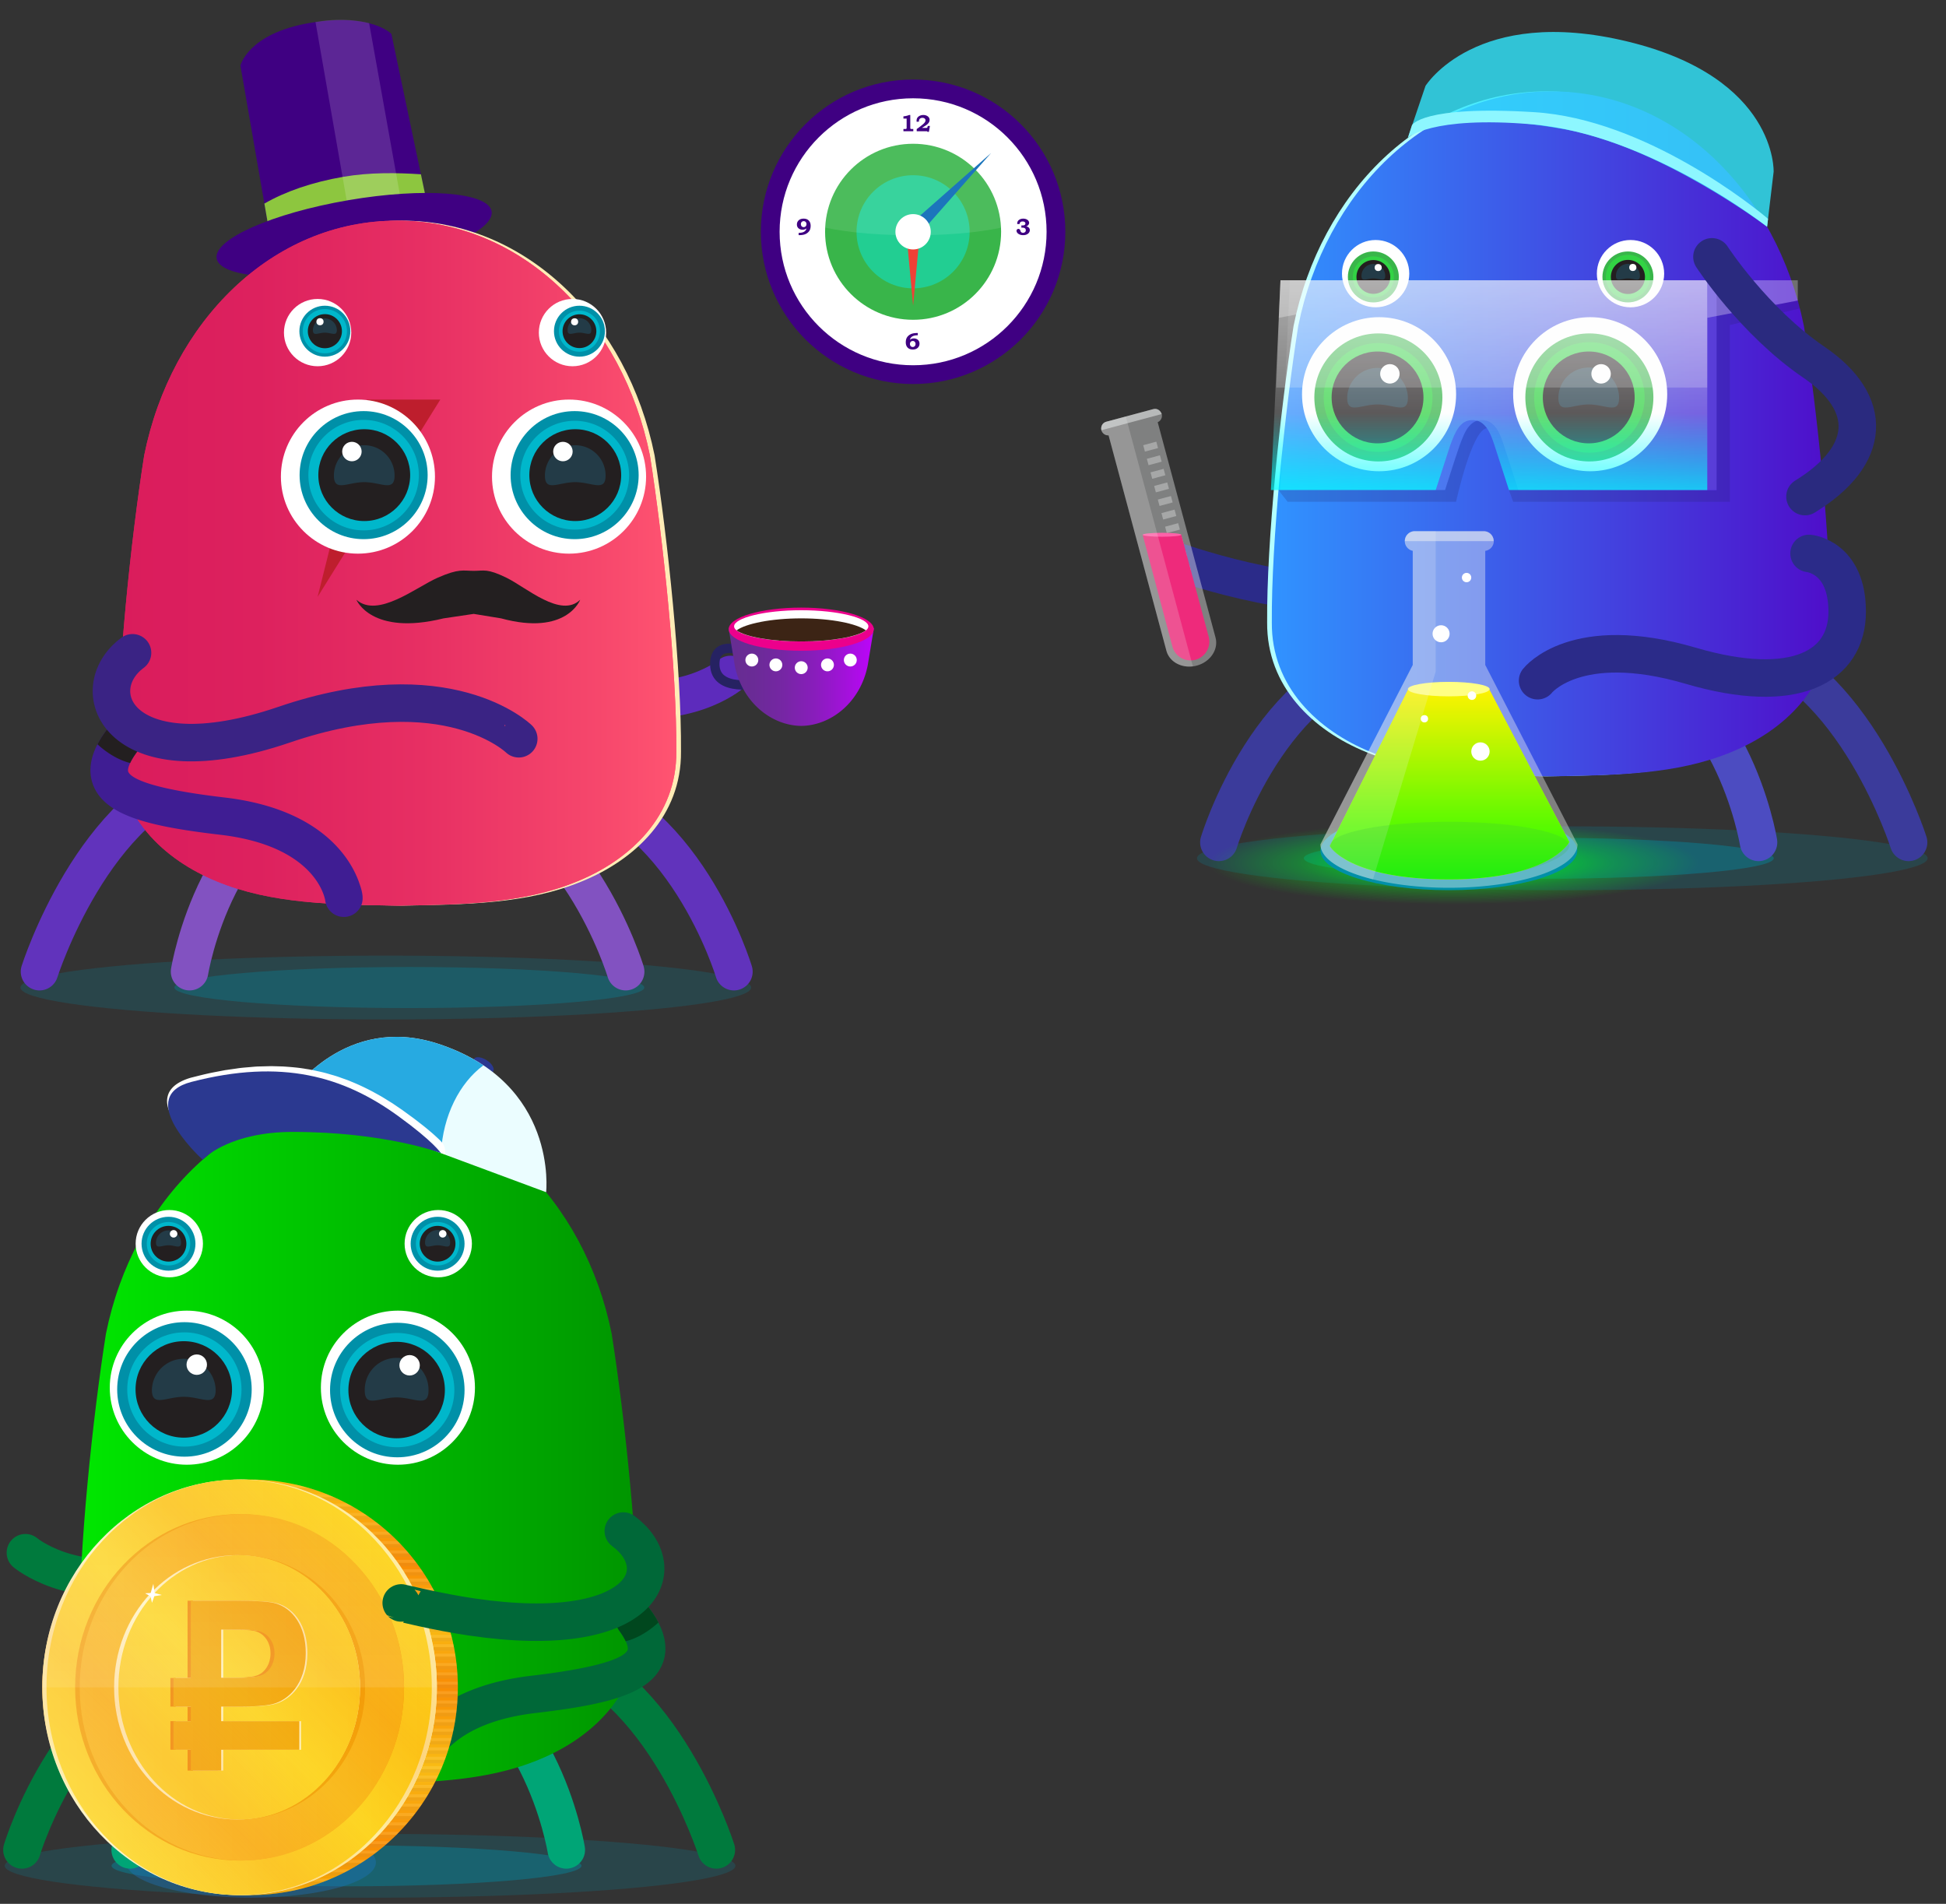 <?xml version="1.0" encoding="utf-8"?><!DOCTYPE svg PUBLIC "-//W3C//DTD SVG 1.1//EN" "http://www.w3.org/Graphics/SVG/1.1/DTD/svg11.dtd"><svg width="415" height="406" viewBox="0 0 415 406" xmlns="http://www.w3.org/2000/svg" xmlns:xlink="http://www.w3.org/1999/xlink"><rect x="0" y="0" width="415" height="406" fill="#333333" stroke="none"/><svg width="230" height="220" viewBox="0 0 230 220" id="check-site"><path fill="#3F0082" d="M91.774 46.737l-8.305-39.5s-4.28-4.584-17.446-2.334c-13.167 2.25-14.75 9.084-14.75 9.084l7 40.333 33.5-7.583z"/><path fill="#8DC63F" d="M73.254 37.698c-6.728 1.154-12.413 3.152-16.873 5.714l1.895 10.908 33.5-7.583-2.013-9.574c-5.136-.338-10.934-.422-16.508.535z"/><path opacity=".15" fill="#FFF" d="M85.858 44.737L78.723 4.954s-4.727-1.466-11.438-.25l7.24 41.45 11.333-1.417z"/><ellipse transform="rotate(170.265 75.52 50.09)" fill="#3F0082" cx="75.522" cy="50.09" rx="29.75" ry="7.501"/><path fill="none" stroke="#5D2BBC" stroke-width="8" stroke-linecap="round" stroke-miterlimit="10" d="M155.774 143.834s-9.75 8.174-26.125 4.3"/><path fill="none" stroke="#262262" stroke-width="2" stroke-miterlimit="10" d="M158.982 139.082s-6.547-3.03-6.547 2.54c0 6.23 9.606 4.09 9.606 4.09"/><ellipse opacity=".2" fill="#0090A8" cx="82.274" cy="210.596" rx="77.917" ry="6.807"/><ellipse opacity=".3" fill="#0090A8" cx="87.296" cy="210.596" rx="50.105" ry="4.377"/><path fill="none" stroke="#8252C1" stroke-width="8" stroke-linecap="round" stroke-miterlimit="10" d="M40.426 207.21s5.75-35.84 33-40.67M133.427 207.21s-10.75-35.84-38-40.67"/><path fill="none" stroke="#6133BC" stroke-width="8" stroke-linecap="round" stroke-miterlimit="10" d="M8.426 207.21s11.502-36.333 36-42.67M156.513 207.21s-10.75-35.84-38-40.67"/><path fill="#FFECB6" d="M139.59 97.082c-5.73-28.408-27.255-50.055-53.917-50.023-26.665-.034-48.188 21.614-53.917 50.022-2.846 17.997-5.754 46.01-5.635 63.22-.116 13.702 9.804 23.04 21.12 27.65 11.646 4.83 24.688 4.933 38.433 5.18 13.744-.247 26.785-.35 38.432-5.18 11.316-4.61 21.236-13.948 21.12-27.65.12-17.21-2.788-45.224-5.636-63.22z"/><linearGradient id="aa" gradientUnits="userSpaceOnUse" x1="25.118" y1="120.096" x2="144.227" y2="120.096"><stop offset="0" stop-color="#da1c5c"/><stop offset=".249" stop-color="#dd215e"/><stop offset=".543" stop-color="#e72f63"/><stop offset=".86" stop-color="#f6476c"/><stop offset="1" stop-color="#ff5471"/></linearGradient><path fill="url(#aa)" d="M138.59 97.082c-5.73-28.408-27.255-50.055-53.917-50.023-26.665-.034-48.188 21.614-53.917 50.022-2.846 17.997-5.754 46.01-5.635 63.22-.116 13.702 9.804 23.04 21.12 27.65 11.646 4.83 24.688 4.933 38.433 5.18 13.744-.247 26.785-.35 38.432-5.18 11.316-4.61 21.236-13.948 21.12-27.65.12-17.21-2.788-45.224-5.636-63.22z"/><linearGradient id="ab" gradientUnits="userSpaceOnUse" x1="25.118" y1="120.096" x2="144.227" y2="120.096"><stop offset="0" stop-color="#da1c5c"/><stop offset=".249" stop-color="#dd215e"/><stop offset=".543" stop-color="#e72f63"/><stop offset=".86" stop-color="#f6476c"/><stop offset="1" stop-color="#ff5471"/></linearGradient><path fill="url(#ab)" d="M138.59 97.082c-5.73-28.408-27.255-50.055-53.917-50.023-26.665-.034-48.188 21.614-53.917 50.022-2.846 17.997-5.754 46.01-5.635 63.22-.116 13.702 9.804 23.04 21.12 27.65 11.646 4.83 24.688 4.933 38.433 5.18 13.744-.247 26.785-.35 38.432-5.18 11.316-4.61 21.236-13.948 21.12-27.65.12-17.21-2.788-45.224-5.636-63.22z"/><path fill="#3F1D93" d="M73.326 195.545a3.988 3.988 0 0 1-2.828-1.172 3.985 3.985 0 0 1-1.142-2.34c-.108-.686-2.157-11.652-22.394-14.016-14.993-1.752-24.208-3.986-26.94-10.227-2.3-5.242 1.42-10.357 2.64-12.037a4 4 0 0 1 6.472 4.703c-1.77 2.434-1.955 3.736-1.786 4.123.533 1.216 3.91 3.548 20.543 5.49 21.06 2.46 27.092 13.534 28.707 18.183.62 1.777 1.465 4.213-.44 6.12a3.988 3.988 0 0 1-2.83 1.172z"/><path fill="none" d="M138.897 97.082c-5.73-28.408-27.254-50.055-53.916-50.023-26.664-.034-48.187 21.614-53.916 50.022-2.846 17.997-5.754 46.01-5.635 63.22-.118 13.702 9.802 23.04 21.118 27.65 11.646 4.83 24.688 4.933 38.433 5.18 13.745-.247 26.786-.35 38.433-5.18 11.316-4.61 21.236-13.948 21.12-27.65.12-17.21-2.788-45.224-5.636-63.22z"/><circle fill="#FFF" stroke="#3F0082" stroke-width="4" stroke-linecap="round" stroke-miterlimit="10" cx="194.725" cy="49.427" r="30.466"/><circle fill="#39B54A" cx="194.725" cy="49.427" r="18.769"/><circle opacity=".4" fill="#00F3FF" cx="194.725" cy="49.427" r="12.061"/><linearGradient id="ac" gradientUnits="userSpaceOnUse" x1="155.374" y1="143.383" x2="186.363" y2="143.383"><stop offset="0" stop-color="#662d91"/><stop offset=".173" stop-color="#6a2b96"/><stop offset=".377" stop-color="#7626a4"/><stop offset=".597" stop-color="#891dbc"/><stop offset=".827" stop-color="#a510dd"/><stop offset="1" stop-color="#bd05fb"/></linearGradient><path fill="url(#ac)" d="M155.374 133.947c.44 2.645.878 5.29 1.316 7.94 1.56 7.925 7.867 12.85 14.18 12.913 6.312-.064 12.62-4.988 14.177-12.914.44-2.648.876-5.295 1.316-7.94a61.526 61.526 0 0 0-30.99 0z"/><ellipse fill="#EC008C" cx="170.869" cy="134.176" rx="15.468" ry="4.604"/><path fill="#FFF" d="M156.55 133.572c0 1.78 6.41 3.22 14.32 3.22 7.907 0 14.32-1.44 14.32-3.22s-6.413-3.44-14.32-3.44c-7.91 0-14.32 1.66-14.32 3.44z"/><path fill="#3C2415" d="M157.08 134.434c1.903 1.37 7.353 2.36 13.79 2.36 6.434 0 11.884-.99 13.79-2.36-1.906-1.428-7.356-2.566-13.79-2.566-6.437 0-11.887 1.138-13.79 2.566z"/><circle fill="#FFF" cx="121.354" cy="101.639" r="16.429"/><circle fill="#0090A8" cx="122.545" cy="101.324" r="13.654"/><circle opacity=".4" fill="#00F3FF" cx="122.558" cy="101.335" r="11.599"/><circle fill="#231F20" cx="122.679" cy="101.324" r="9.793"/><path opacity=".2" fill="#27AAE1" d="M129.15 101.416c0 3.574-2.897 1.405-6.473 1.405-3.572 0-6.47 2.17-6.47-1.404a6.47 6.47 0 0 1 6.47-6.47 6.47 6.47 0 0 1 6.473 6.47z"/><path fill="#BE1E2D" d="M67.73 127.29L93.9 85.21H78.273z"/><circle fill="#FFF" cx="76.332" cy="101.639" r="16.429"/><circle fill="#FFF" cx="120.046" cy="96.295" r="2.075"/><circle fill="#0090A8" cx="77.545" cy="101.324" r="13.654"/><circle opacity=".4" fill="#00F3FF" cx="77.545" cy="101.324" r="11.78"/><circle fill="#231F20" cx="77.679" cy="101.324" r="9.793"/><path opacity=".2" fill="#27AAE1" d="M84.15 101.416c0 3.574-2.897 1.405-6.473 1.405-3.572 0-6.47 2.17-6.47-1.404a6.47 6.47 0 0 1 6.47-6.47 6.47 6.47 0 0 1 6.473 6.47z"/><circle fill="#FFF" cx="75.046" cy="96.295" r="2.075"/><circle fill="#FFF" cx="122.088" cy="70.928" r="7.177"/><circle fill="#0090A8" cx="123.572" cy="70.628" r="5.433"/><circle opacity=".4" fill="#00F3FF" cx="123.572" cy="70.628" r="4.38"/><circle fill="#231F20" cx="123.572" cy="70.628" r="3.604"/><circle fill="#FFF" cx="67.731" cy="70.928" r="7.176"/><circle fill="#0090A8" cx="69.282" cy="70.628" r="5.433"/><circle opacity=".4" fill="#00F3FF" cx="69.282" cy="70.628" r="4.714"/><circle fill="#231F20" cx="69.282" cy="70.628" r="3.638"/><path opacity=".2" fill="#27AAE1" d="M71.836 70.39c0 1.41-1.143.556-2.554.556-1.41 0-2.554.855-2.554-.555a2.555 2.555 0 0 1 5.108 0zM126.103 70.393c0 1.397-1.133.55-2.53.55s-2.53.848-2.53-.55a2.53 2.53 0 0 1 5.06 0z"/><circle fill="#FFF" cx="122.54" cy="68.625" r=".756"/><circle fill="#FFF" cx="68.241" cy="68.608" r=".763"/><path fill="#231F20" d="M108.024 123.21c-4.167-2.026-4.78-1.474-7-1.474s-3.122-.553-7.714 1.475c-4.592 2.026-12.75 8.692-17.303 4.692 0 0 3.16 7.764 18.59 3.965l6.427-.953 5.833.953c14 3.8 16.868-3.965 16.868-3.965-4.13 4-11.534-2.666-15.7-4.69z"/><circle fill="#FFF" cx="160.337" cy="140.758" r="1.375"/><circle fill="#FFF" cx="181.337" cy="140.758" r="1.375"/><circle fill="#FFF" cx="165.462" cy="141.789" r="1.375"/><path fill="#231F20" d="M29.134 160.457a3.99 3.99 0 0 0-.17-4.9l-.356-.367c-.116-.107-.226-.223-.357-.32a4 4 0 0 0-5.587.885c-.437.6-1.19 1.645-1.875 2.97 2.807 2.562 5.37 3.59 6.966 3.993.282-.605.72-1.355 1.38-2.26z"/><circle fill="#FFF" cx="176.462" cy="141.789" r="1.375"/><circle fill="#FFF" cx="170.87" cy="142.383" r="1.375"/><path fill="none" stroke="#3A2384" stroke-width="8" stroke-linecap="round" stroke-miterlimit="10" d="M110.628 157.543c.002-.002-15.22-14.88-50.032-3.002-35.17 12-43.168-7.33-32.334-15.33"/><path opacity=".1" fill="#FFF" d="M168.51 46.177c0-14.48 14.588-23.217 26.216-23.217 11.247 0 26.216 8.738 26.216 23.217 0 0-6.633 4-26.176 4s-26.257-4-26.257-4z"/><path fill="#1C75BC" d="M210.876 33.177c.266-.31.485-.558.488-.555.004.003-.245.223-.554.49-5.524 4.872-11.05 9.746-16.575 14.616-.307.27-.09.954.49 1.533.58.58 1.267.8 1.533.49 4.873-5.523 9.745-11.05 14.618-16.573z"/><path fill="#EF4136" d="M194.772 64.696c-.03.275-.052.5-.047.5.005 0-.016-.224-.045-.5-.462-4.98-.922-9.958-1.386-14.937-.027-.277.61-.5 1.43-.5s1.46.223 1.432.5c-.46 4.978-.924 9.958-1.384 14.936z"/><circle fill="#FFF" cx="194.725" cy="49.427" r="3.769"/><g fill="#3F0082"><path d="M194.124 24.522v2.67a.77.77 0 0 0 .015.208c.014.04.04.07.077.087a.56.56 0 0 0 .206.025h.344v.474h-2.103v-.474h.347a.73.73 0 0 0 .235-.023.158.158 0 0 0 .077-.077.61.61 0 0 0 .025-.22v-1.906h-.684v-.474c.195-.02.345-.04.45-.06.155-.032.32-.074.497-.128a1.8 1.8 0 0 0 .273-.105h.24zM195.987 25.93l-.494.045a1.154 1.154 0 0 1-.026-.242c0-.234.056-.438.166-.612.11-.172.28-.315.512-.43.23-.112.486-.168.768-.168.26 0 .493.05.702.148.21.098.366.226.473.382a.87.87 0 0 1 .158.493c0 .174-.037.337-.112.488-.083.17-.22.333-.406.49-.188.16-.567.412-1.137.76h.82a.91.91 0 0 0 .255-.02c.036-.015.066-.043.093-.083s.048-.11.066-.21l.02-.112h.473l-.222 1.248h-.322l-.03-.12h-2.248v-.47c.33-.216.75-.533 1.258-.953.26-.215.434-.4.52-.557a.72.72 0 0 0 .096-.36.46.46 0 0 0-.18-.366c-.12-.1-.28-.15-.48-.15a.85.85 0 0 0-.386.082.614.614 0 0 0-.256.233.595.595 0 0 0-.094.32c-.002.04.004.096.013.166z"/></g><path fill="#3F0082" d="M170.313 50.15v-.48c.313-.013.56-.043.746-.09.185-.046.34-.11.463-.19a1.06 1.06 0 0 0 .302-.29c.076-.112.13-.24.16-.385-.143.1-.278.172-.407.213a1.33 1.33 0 0 1-.415.063c-.237 0-.45-.048-.64-.146-.187-.1-.33-.23-.428-.395s-.146-.358-.146-.578c0-.362.127-.66.383-.895.256-.234.603-.35 1.04-.35.45 0 .803.12 1.057.36.3.282.447.67.447 1.162 0 .33-.05.614-.15.85s-.26.44-.473.62a2.04 2.04 0 0 1-.754.398c-.288.086-.685.13-1.187.13zm1.07-1.715c.12 0 .224-.026.314-.078.092-.052.162-.128.213-.227s.076-.212.076-.34c0-.185-.057-.336-.168-.453s-.252-.176-.42-.176c-.174 0-.316.06-.43.177s-.17.27-.17.46c0 .193.056.347.165.463.11.117.25.175.42.175zM217.438 47.78h-.505a1.807 1.807 0 0 1-.003-.092c0-.21.048-.39.143-.543.096-.152.245-.277.447-.374.203-.096.435-.144.695-.144.248 0 .47.043.667.13.197.087.345.2.44.336s.147.277.147.422c0 .114-.03.226-.092.335a.86.86 0 0 1-.244.28 1.35 1.35 0 0 1-.305.153c.12.013.23.043.326.09.096.046.18.104.25.175.07.07.124.15.16.24s.052.188.052.292a.916.916 0 0 1-.167.525c-.11.163-.274.294-.492.394-.22.1-.472.15-.76.15-.282 0-.533-.048-.753-.143s-.385-.214-.496-.36a.716.716 0 0 1-.167-.43c0-.11.04-.204.117-.282s.173-.117.284-.117c.105 0 .2.037.28.11a.548.548 0 0 1 .135.242c.046.148.09.246.127.294.04.048.1.09.188.128a.646.646 0 0 0 .566-.02.504.504 0 0 0 .215-.19.54.54 0 0 0 .068-.28c0-.2-.077-.35-.23-.443-.12-.074-.305-.11-.555-.11h-.16v-.472h.16c.198 0 .34-.015.426-.044a.402.402 0 0 0 .2-.147.38.38 0 0 0-.048-.505c-.103-.1-.26-.15-.47-.15-.14 0-.254.022-.345.064a.5.5 0 0 0-.21.18.632.632 0 0 0-.092.305zM195.73 71.01v.48c-.312.01-.56.04-.747.087s-.34.11-.465.193-.225.178-.302.29c-.077.11-.13.238-.16.38a1.6 1.6 0 0 1 .407-.21c.128-.04.267-.062.416-.062.236 0 .45.05.636.146.188.098.33.23.43.396s.146.358.146.576c0 .363-.128.662-.384.896-.257.234-.603.352-1.04.352-.45 0-.803-.12-1.057-.36-.296-.28-.445-.668-.445-1.16 0-.334.05-.618.15-.852.1-.233.257-.44.472-.62.215-.18.467-.313.756-.397.29-.087.686-.13 1.186-.135zm-1.073 1.712a.61.61 0 0 0-.314.08.546.546 0 0 0-.213.227.735.735 0 0 0-.075.337c0 .186.056.337.167.455.11.118.252.177.422.177.174 0 .317-.06.43-.178a.64.64 0 0 0 .17-.462.648.648 0 0 0-.164-.462.553.553 0 0 0-.423-.176z"/></svg><svg width="185" height="200" viewBox="0 0 185 200" id="out-link" x="230"><ellipse opacity=".2" fill="#0090A8" cx="103.175" cy="183.026" rx="77.916" ry="6.807"/><path fill="none" stroke="#3B3B9B" stroke-width="8" stroke-linecap="round" stroke-miterlimit="10" d="M29.938 179.64s10.75-35.84 38-40.67"/><path opacity=".3" fill="#FFF" d="M58.682 64.772l-15.975 3 .366-8h15.61z"/><path fill="none" stroke="#2B2B89" stroke-width="8" stroke-linecap="round" stroke-miterlimit="10" d="M19.676 119.265s27.75 10.173 44.125 6.298"/><ellipse opacity=".4" fill="#0090A8" cx="98.154" cy="183.026" rx="50.105" ry="4.377"/><path fill="none" stroke="#4C4CC1" stroke-width="8" stroke-linecap="round" stroke-miterlimit="10" d="M145.022 179.64s-5.75-35.84-33-40.67"/><path fill="none" stroke="#3B3B9B" stroke-width="8" stroke-linecap="round" stroke-miterlimit="10" d="M177.022 179.64s-11.502-36.333-36-42.67"/><path fill="#B3FFFF" d="M45.862 69.512c5.73-28.408 27.254-50.055 53.915-50.023 26.664-.034 48.188 21.614 53.916 50.022 2.848 17.996 5.756 46.01 5.635 63.22.117 13.702-9.803 23.04-21.117 27.65-11.645 4.83-24.688 4.933-38.433 5.18-13.743-.247-26.784-.35-38.43-5.18-11.316-4.61-21.236-13.948-21.12-27.65-.12-17.21 2.787-45.224 5.635-63.22z"/><linearGradient id="ba" gradientUnits="userSpaceOnUse" x1="43.593" y1="92.525" x2="162.701" y2="92.525" gradientTransform="matrix(-1 0 0 1 203.924 0)"><stop offset=".016" stop-color="#4e10cb"/><stop offset="1" stop-color="#3093ff"/></linearGradient><path fill="url(#ba)" d="M46.862 69.512c5.73-28.408 27.254-50.055 53.915-50.023 26.664-.034 48.188 21.614 53.916 50.022 2.848 17.996 5.756 46.01 5.635 63.22.117 13.702-9.803 23.04-21.117 27.65-11.645 4.83-24.688 4.933-38.433 5.18-13.744-.247-26.784-.35-38.43-5.18-11.316-4.61-21.236-13.948-21.12-27.65-.12-17.21 2.787-45.224 5.635-63.22z"/><path fill="none" d="M46.553 69.512c5.73-28.408 27.254-50.055 53.915-50.023 26.664-.034 48.188 21.614 53.916 50.022 2.848 17.996 5.756 46.01 5.635 63.22.116 13.702-9.804 23.04-21.118 27.65-11.646 4.83-24.69 4.933-38.434 5.18-13.743-.247-26.784-.35-38.43-5.18-11.316-4.61-21.236-13.948-21.12-27.65-.12-17.21 2.788-45.224 5.635-63.22z"/><circle fill="#FFF" cx="64.095" cy="84.069" r="16.429"/><circle fill="#39B54A" cx="63.947" cy="84.754" r="13.654"/><circle opacity=".5" fill="#2CF23F" cx="63.892" cy="84.766" r="11.599"/><circle fill="#231F20" cx="63.771" cy="84.754" r="9.794"/><path opacity=".2" fill="#27AAE1" d="M57.3 84.846c0 3.574 2.897 1.405 6.472 1.405 3.572 0 6.47 2.17 6.47-1.404a6.472 6.472 0 0 0-12.943 0z"/><circle fill="#FFF" cx="109.117" cy="84.069" r="16.429"/><circle fill="#FFF" cx="66.404" cy="79.726" r="2.075"/><circle fill="#39B54A" cx="108.946" cy="84.754" r="13.654"/><path opacity=".5" fill="#2CF23F" d="M97.166 84.754c0 6.68 5.417 11.78 11.78 11.78 6.506 0 11.78-5.272 11.78-11.78 0-6.507-5.274-11.78-11.78-11.78-6.508 0-11.78 5.273-11.78 11.78z"/><circle fill="#231F20" cx="108.812" cy="84.754" r="9.793"/><path opacity=".2" fill="#27AAE1" d="M102.34 84.846c0 3.574 2.898 1.405 6.474 1.405 3.572 0 6.47 2.17 6.47-1.404a6.47 6.47 0 0 0-6.47-6.47 6.47 6.47 0 0 0-6.473 6.47z"/><circle fill="#FFF" cx="111.445" cy="79.726" r="2.075"/><circle fill="#FFF" cx="63.363" cy="58.358" r="7.177"/><circle fill="#FFF" cx="117.719" cy="58.358" r="7.177"/><circle fill="#39B54A" cx="62.878" cy="59.059" r="5.433"/><circle opacity=".5" fill="#2CF23F" cx="62.878" cy="59.059" r="4.38"/><circle fill="#231F20" cx="62.878" cy="59.059" r="3.604"/><circle fill="#39B54A" cx="117.167" cy="59.059" r="5.433"/><circle opacity=".5" fill="#2CF23F" cx="117.167" cy="59.059" r="4.714"/><circle fill="#231F20" cx="117.167" cy="59.059" r="3.637"/><path opacity=".2" fill="#27AAE1" d="M114.612 58.82c0 1.41 1.145.556 2.555.556s2.555.855 2.554-.555a2.554 2.554 0 1 0-5.108 0zM60.348 58.823c0 1.397 1.133.55 2.53.55 1.397 0 2.53.848 2.53-.55a2.53 2.53 0 0 0-5.06 0z"/><circle fill="#FFF" cx="63.911" cy="57.056" r=".756"/><circle fill="#FFF" cx="118.209" cy="57.038" r=".763"/><path opacity=".1" fill="#F1F2F2" d="M136.087 59.772V104.5H93.8l-3.062-9.464c-1-3.125-2.127-5.446-4.75-5.446-2.624 0-3.664 2.485-4.75 5.446l-3.062 9.464H43.032l2.04-44.728h91.015z"/><linearGradient id="bb" gradientUnits="userSpaceOnUse" x1="116.365" y1="59.773" x2="116.365" y2="104.499" gradientTransform="matrix(-1 0 0 1 203.924 0)"><stop offset="0" stop-color="#FFF"/><stop offset="1" stop-color="#FFF" stop-opacity="0"/></linearGradient><path opacity=".5" fill="url(#bb)" d="M134.087 59.772V104.5H91.8l-3.062-9.464c-1-3.125-2.127-5.446-4.75-5.446s-3.663 2.485-4.75 5.446l-3.062 9.464H41.032l1.02-22.363 1.022-22.364h91.013z"/><linearGradient id="bc" gradientUnits="userSpaceOnUse" x1="116.364" y1="104.501" x2="116.364" y2="59.773" gradientTransform="matrix(-1 0 0 1 203.924 0)"><stop offset="0" stop-color="#0FF" stop-opacity=".7"/><stop offset=".366" stop-color="#0FF" stop-opacity="0"/></linearGradient><path fill="url(#bc)" d="M134.087 59.772V104.5H91.8l-3.062-9.464c-1-3.125-2.127-5.446-4.75-5.446s-3.663 2.485-4.75 5.446l-3.062 9.464H41.032l1.02-22.363 1.022-22.364h91.013z"/><path opacity=".2" fill="#262262" d="M42.623 104.5l1.97 2.5h35.932s3.308-15.308 6.562-15.695c0 0-1.065-1.447-2.082-1.58 0 0-1.547.275-2.766 2.9S78.175 104.5 78.175 104.5H42.623zM91.8 104.5l.888 2.5h46.237V61.918l-2.838-2.145v44.81z"/><path opacity=".2" fill="#FFF" d="M134.087 59.772H43.073l-.907 22.878h91.92z"/><path opacity=".3" fill="#FFF" d="M153.39 64.102l-19.303 3.67v-8h19.303z"/><path opacity=".2" fill="#262262" d="M138.925 69.313l14.91-3.55s-.332-1.66-.445-1.66c-.29 0-14.465 2.757-14.465 2.757v2.453z"/><path opacity=".8" fill="#31E7FF" d="M146.845 48.357l1.396-11.725s.78-20.02-31.073-27.758C84.745 1 74 18.316 74 18.316l-3.763 11.097S75.05 22.59 103.29 27.5c20.723 3.604 43.555 20.857 43.555 20.857z"/><path fill="#8DF7FF" d="M146.845 48.357l.2-1.69c-2.354-2.038-25.927-21.268-49.88-22.75C73.216 22.435 71.11 26.7 71.11 26.7l-.872 2.713s4.77-4.745 26.514-2.9c25.13 2.13 50.093 21.844 50.093 21.844z"/><radialGradient id="bd" cx="121.362" cy="477.633" r="33.941" gradientTransform="matrix(-1.541 0 0 .26 266.998 59.88)" gradientUnits="userSpaceOnUse"><stop offset=".016" stop-color="#00ff10"/><stop offset=".64" stop-color="#00ff10" stop-opacity=".3"/><stop offset="1" stop-color="#00ff10" stop-opacity="0"/></radialGradient><ellipse fill="url(#bd)" cx="79.943" cy="183.972" rx="72.85" ry="10.861"/><ellipse fill="#0090A8" cx="78.985" cy="181.4" rx="27.388" ry="8.434"/><path opacity=".4" fill="#F1F2F2" d="M71.28 141.813V117.46a2.108 2.108 0 0 1 .408-4.175H86.45a2.11 2.11 0 0 1 2.11 2.108c0 1.064-.79 1.937-1.816 2.08v24.34l19.682 38.25c0 5.113-12.273 9.26-27.415 9.26-15.14 0-27.413-4.147-27.413-9.26l19.683-38.25z"/><path fill="#FFF200" d="M87.54 146.875l17.135 32.695s-4.026 7.96-25.664 7.96c-21.637 0-25.407-7.123-25.407-7.123l16.75-33.532H87.54z"/><linearGradient id="be" gradientUnits="userSpaceOnUse" x1="124.785" y1="187.53" x2="124.785" y2="146.876" gradientTransform="matrix(-1 0 0 1 203.924 0)"><stop offset="0" stop-color="#0F0"/><stop offset="1" stop-color="#0F0" stop-opacity="0"/></linearGradient><path opacity=".9" fill="url(#be)" d="M87.54 146.875l17.135 32.695s-4.026 7.96-25.664 7.96c-21.637 0-25.407-7.123-25.407-7.123l16.75-33.532H87.54z"/><ellipse fill="#FFFF83" cx="78.956" cy="146.955" rx="8.719" ry="1.545"/><path opacity=".2" fill="#F1F2F2" d="M71.28 141.813V117.46a2.108 2.108 0 0 1 .408-4.175h4.485v29.944l-13.378 44.296c-6.79-1.685-11.198-4.4-11.198-7.464l19.683-38.25z"/><path opacity=".5" fill="#F1F2F2" d="M88.53 115.402a2.12 2.12 0 0 0-2.12-2.117H71.718c-1.17 0-2.12.95-2.12 2.117"/><circle fill="#FFF" cx="85.717" cy="160.264" r="1.958"/><circle fill="#FFF" cx="73.769" cy="153.281" r=".781"/><circle fill="#FFF" cx="83.903" cy="148.346" r=".915"/><path fill="none" stroke="#2B2B89" stroke-width="8" stroke-linecap="round" stroke-miterlimit="10" d="M155.793 118.023s8.132.696 8.132 12.42-11.132 18.057-33.38 11.527c-24.582-7.215-32.642 3.19-32.642 3.19"/><path opacity=".2" fill="#39B54A" d="M53.603 180.39c0 .86 5.885 7.14 25.522 7.14 14.095 0 25.522-4.3 25.522-7.14 0-2.838-11.427-5.14-25.522-5.14-14.095 0-25.522 2.302-25.522 5.14z"/><circle fill="#FFF" cx="77.321" cy="135.152" r="1.818"/><circle fill="#FFF" cx="82.758" cy="123.168" r="1"/><g opacity=".8" fill="#FFF"><path opacity=".4" d="M16.96 95.557l-2.796.75-.367-1.37 2.797-.75zM17.735 98.458l-2.798.752-.367-1.368 2.797-.752zM18.52 101.352l-2.798.75-.367-1.368 2.797-.75zM19.293 104.246l-2.796.75-.367-1.37 2.796-.75zM20.077 107.148l-2.797.75-.368-1.367 2.797-.75zM20.852 110.042l-2.795.752-.37-1.37 2.797-.75zM21.626 112.938l-2.796.75-.368-1.37 2.797-.75zM22.41 115.838l-2.798.75-.368-1.367 2.797-.75zM23.184 118.734l-2.795.75-.37-1.37 2.797-.75zM23.963 121.63l-2.796.752-.368-1.37 2.795-.75z"/></g><path opacity=".4" fill="#F1F2F2" d="M4.885 91.746a1.477 1.477 0 0 1 1.043-1.81l10-2.687a1.475 1.475 0 0 1 .96 2.783l12.348 45.98h-.003c.644 2.513-1.145 5.16-4.02 5.934-2.873.77-5.747-.626-6.45-3.12h-.002L6.413 92.837a1.478 1.478 0 0 1-1.528-1.09z"/><linearGradient id="bf" gradientUnits="userSpaceOnUse" x1="-144.907" y1="182.387" x2="-144.907" y2="153.772" gradientTransform="rotate(164.972 -81.297 -9.64)"><stop offset=".011" stop-color="#ff21ff"/><stop offset="1" stop-color="#ee2a7b"/></linearGradient><path fill="url(#bf)" d="M21.92 114.023l5.843 21.766a4.01 4.01 0 0 1-7.747 2.08l-6.33-23.776 8.233-.07z"/><path opacity=".5" fill="#F1F2F2" d="M17.74 88.294s-.492-1.398-1.812-1.044l-10 2.686c-1.116.3-1.152 1.405-1.043 1.81l12.856-3.452z"/><ellipse fill="#FF61A9" cx="17.802" cy="114.041" rx="4.123" ry=".419"/><path opacity=".2" fill="#F1F2F2" d="M5.928 89.936l4.154-1.116 14.305 53.274c-2.58.33-4.99-1.01-5.625-3.266h-.002L6.413 92.838a1.476 1.476 0 0 1-1.527-1.092 1.475 1.475 0 0 1 1.042-1.81z"/><path fill="none" stroke="#2A2A7F" stroke-width="8" stroke-linecap="round" stroke-miterlimit="10" d="M135.087 54.772s8.91 13.728 21.748 22.478c12.842 8.75 12.424 19.837-1.91 28.65"/></svg><svg width="158" height="186" viewBox="0 0 158 186" id="pay-free" y="220"><path fill="none" stroke="#007A3D" stroke-width="8" stroke-linecap="round" stroke-miterlimit="10" d="M5.418 111.125s9.75 8.172 26.125 4.297"/><ellipse opacity=".2" fill="#0090A8" cx="78.917" cy="177.887" rx="77.917" ry="6.807"/><ellipse opacity=".4" fill="#0090A8" cx="73.896" cy="177.887" rx="50.105" ry="4.377"/><ellipse opacity=".4" fill="#1C75BC" cx="53.542" cy="177.164" rx="26.625" ry="7.529"/><path fill="none" stroke="#00A576" stroke-width="8" stroke-linecap="round" stroke-miterlimit="10" d="M120.765 174.5s-5.75-35.84-33-40.67M27.766 174.5s10.75-35.84 38-40.67"/><path fill="none" stroke="#007A3D" stroke-width="8" stroke-linecap="round" stroke-miterlimit="10" d="M152.765 174.5s-11.502-36.334-36-42.67M4.68 174.5s10.75-35.84 38-40.67"/><linearGradient id="ca" gradientUnits="userSpaceOnUse" x1="21.427" y1="87.385" x2="140.535" y2="87.385" gradientTransform="matrix(-1 0 0 1 157.5 0)"><stop offset="0" stop-color="#009500"/><stop offset=".687" stop-color="#0C0"/><stop offset="1" stop-color="#00e700"/></linearGradient><path fill="url(#ca)" d="M22.604 64.372c5.73-28.408 27.254-50.055 53.915-50.023 26.663-.034 48.187 21.614 53.915 50.022 2.848 17.996 5.756 46.01 5.635 63.218.117 13.703-9.803 23.04-21.117 27.652-11.646 4.83-24.69 4.932-38.434 5.18-13.745-.248-26.785-.35-38.432-5.18-11.316-4.61-21.236-13.95-21.12-27.652-.12-17.21 2.788-45.222 5.636-63.218z"/><path fill="#006838" d="M87.864 162.834a3.99 3.99 0 0 0 2.83-1.172 3.986 3.986 0 0 0 1.14-2.338c.108-.686 2.16-11.654 22.396-14.018 14.992-1.752 24.207-3.986 26.94-10.225 2.298-5.243-1.42-10.356-2.64-12.038a3.997 3.997 0 0 0-5.588-.883 3.998 3.998 0 0 0-.885 5.585c1.77 2.436 1.955 3.738 1.785 4.125-.533 1.217-3.91 3.547-20.542 5.49-21.06 2.46-27.09 13.535-28.706 18.182-.62 1.777-1.465 4.213.44 6.12a3.99 3.99 0 0 0 2.83 1.172z"/><circle fill="#FFF" cx="39.837" cy="75.929" r="16.429"/><circle fill="#FFF" cx="84.859" cy="75.929" r="16.429"/><circle fill="#0090A8" cx="39.334" cy="76.301" r="14.342"/><circle opacity=".4" fill="#00F3FF" cx="39.32" cy="76.314" r="12.183"/><circle fill="#231F20" cx="39.193" cy="76.301" r="10.287"/><path opacity=".2" fill="#27AAE1" d="M32.396 76.398c0 3.754 3.045 1.476 6.8 1.476 3.75 0 6.796 2.278 6.796-1.476a6.8 6.8 0 0 0-13.596 0z"/><circle fill="#FFF" cx="41.959" cy="71.02" r="2.18"/><circle fill="#0090A8" cx="84.727" cy="76.434" r="14.342"/><circle opacity=".4" fill="#00F3FF" cx="84.713" cy="76.447" r="12.183"/><circle fill="#231F20" cx="84.586" cy="76.434" r="10.287"/><path opacity=".2" fill="#27AAE1" d="M77.788 76.53c0 3.755 3.045 1.477 6.8 1.477 3.75 0 6.796 2.278 6.796-1.476a6.8 6.8 0 1 0-13.596 0z"/><circle fill="#FFF" cx="87.352" cy="71.153" r="2.18"/><circle fill="#FFF" cx="36.104" cy="45.218" r="7.177"/><circle fill="#FFF" cx="93.461" cy="45.218" r="7.177"/><circle fill="#0090A8" cx="35.934" cy="45.232" r="5.747"/><circle opacity=".4" fill="#00F3FF" cx="35.934" cy="45.232" r="4.633"/><circle fill="#231F20" cx="35.934" cy="45.232" r="3.813"/><path opacity=".2" fill="#27AAE1" d="M33.258 44.983c0 1.48 1.198.582 2.675.582 1.48 0 2.678.896 2.678-.582a2.677 2.677 0 0 0-5.352 0z"/><path fill="#FFF" d="M37.825 43.114a.8.8 0 1 1-1.6.003.8.8 0 0 1 1.6-.003z"/><circle fill="#0090A8" cx="93.322" cy="45.232" r="5.747"/><circle opacity=".4" fill="#00F3FF" cx="93.321" cy="45.232" r="4.633"/><circle fill="#231F20" cx="93.321" cy="45.232" r="3.813"/><path opacity=".2" fill="#27AAE1" d="M90.646 44.983c0 1.48 1.198.582 2.675.582 1.48 0 2.68.896 2.68-.582a2.677 2.677 0 0 0-5.354 0z"/><path fill="#FFF" d="M95.213 43.114a.8.8 0 1 1-1.6.003.8.8 0 0 1 1.6-.003z"/><path fill="#00471E" d="M132.058 127.746a3.99 3.99 0 0 1 .17-4.9l.355-.365c.117-.108.227-.224.36-.32a3.997 3.997 0 0 1 5.586.884c.436.602 1.19 1.645 1.875 2.97-2.808 2.564-5.37 3.59-6.967 3.993-.283-.605-.72-1.353-1.38-2.26z"/><ellipse transform="rotate(-147.538 103.09 7.16)" fill="#2B3990" cx="103.083" cy="7.159" rx="2.465" ry="1.278"/><path fill="#EBFDFF" d="M93.306 25.643l.408.152 22.752 8.448s2.648-23.348-23.16-31.693c-19.587-6.334-31.04 10.27-31.04 10.27"/><path fill="#27AAE1" d="M93.306 2.55c3.867 1.25 7.084 2.842 9.777 4.638-5.08 3.767-8.61 10.687-9.04 18.73l-.33-.123-.407-.152-31.04-12.824S73.72-3.785 93.306 2.55z"/><path fill="#FFF" d="M36.243 12.644c.53-.84 1.3-1.42 2.074-1.854.784-.436 1.602-.74 2.423-.975 1.656-.41 3.165-.813 4.81-1.13l2.442-.468 2.453-.352c.815-.132 1.64-.2 2.465-.267.825-.062 1.647-.168 2.478-.172l2.486-.066 2.49.07c1.657.115 3.32.24 4.96.536.826.11 1.64.288 2.452.476.817.167 1.627.362 2.424.61.8.228 1.606.447 2.386.744.782.285 1.58.53 2.34.874 1.547.62 3.048 1.343 4.52 2.112.726.406 1.462.795 2.175 1.218l2.116 1.312 2.053 1.4 1.99 1.45c.657.47 1.312.987 1.965 1.5.66.504 1.302 1.03 1.933 1.57.643.523 1.254 1.103 1.873 1.67.61.6 1.25 1.15 1.347 2.296l.088 1.024-.72-.31c-1.96-.84-4.038-1.516-6.118-2.108a83.39 83.39 0 0 0-6.33-1.508 119.402 119.402 0 0 0-3.205-.57c-1.075-.147-2.145-.337-3.225-.45-1.08-.118-2.156-.27-3.24-.345-1.082-.082-2.163-.2-3.25-.238-1.084-.043-2.168-.136-3.255-.136-1.082-.01-2.18-.056-3.25-.037a51.876 51.876 0 0 0-3.25.124 43.13 43.13 0 0 0-3.22.327c-2.14.29-4.255.74-6.297 1.405-1.023.323-2.022.72-2.984 1.174-.48.224-.948.477-1.397.745-.223.144-.44.264-.604.423l-.62.533-.334.287-.33-.295c-1.23-1.025-2.513-2.11-3.674-3.288-1.158-1.19-2.264-2.46-3.11-3.975-.416-.76-.77-1.59-.9-2.522-.138-.92.03-1.98.57-2.814z"/><linearGradient id="cb" gradientUnits="userSpaceOnUse" x1="104.17" y1="184.14" x2="104.17" y2="95.522" gradientTransform="matrix(-1 0 0 1 157.5 0)"><stop offset="0" stop-color="#f2a100"/><stop offset=".124" stop-color="#f97a00"/><stop offset=".306" stop-color="#f9b713"/><stop offset=".505" stop-color="#f97a00"/><stop offset=".65" stop-color="#f9b713"/><stop offset=".796" stop-color="#f97a00"/><stop offset="1" stop-color="#f9b713"/></linearGradient><circle fill="url(#cb)" cx="53.329" cy="139.83" r="44.309"/><g opacity=".5"><defs><circle id="cc" opacity=".5" cx="53.329" cy="139.83" r="44.309"/></defs><clipPath id="cd"><use xlink:href="#cc" overflow="visible"/></clipPath><g opacity=".3" clip-path="url(#cd)"><path fill="#FFF3C0" d="M31 96.64h78.834v.722H31z"/><path fill="#A97C50" d="M31 97.28h78.834V98H31z"/><path fill="#FFF3C0" d="M31 98.64h78.834v.722H31z"/><path fill="#A97C50" d="M31 99.28h78.834v.72H31z"/><path fill="#FFF3C0" d="M31 100.64h78.834v.722H31z"/><path fill="#A97C50" d="M31 101.28h78.834v.72H31z"/><path fill="#FFF3C0" d="M31 102.64h78.834v.722H31z"/><path fill="#A97C50" d="M31 103.28h78.834v.72H31z"/><g><path fill="#FFF3C0" d="M31 104.64h78.834v.722H31z"/><path fill="#A97C50" d="M31 105.28h78.834v.72H31z"/></g><g><path fill="#FFF3C0" d="M31 106.64h78.834v.722H31z"/><path fill="#A97C50" d="M31 107.28h78.834v.72H31z"/></g><g><path fill="#FFF3C0" d="M31 108.64h78.834v.722H31z"/><path fill="#A97C50" d="M31 109.28h78.834v.72H31z"/></g><g><path fill="#FFF3C0" d="M31 110.64h78.834v.722H31z"/><path fill="#A97C50" d="M31 111.28h78.834v.72H31z"/></g><g><path fill="#FFF3C0" d="M31 112.64h78.834v.722H31z"/><path fill="#A97C50" d="M31 113.28h78.834v.72H31z"/><path fill="#FFF3C0" d="M31 114.64h78.834v.722H31z"/><path fill="#A97C50" d="M31 115.28h78.834v.72H31z"/><path fill="#FFF3C0" d="M31 116.64h78.834v.722H31z"/><path fill="#A97C50" d="M31 117.28h78.834v.72H31z"/><path fill="#FFF3C0" d="M31 118.64h78.834v.722H31z"/><path fill="#A97C50" d="M31 119.28h78.834v.72H31z"/><g><path fill="#FFF3C0" d="M31 120.64h78.834v.722H31z"/><path fill="#A97C50" d="M31 121.28h78.834v.72H31z"/></g><g><path fill="#FFF3C0" d="M31 122.64h78.834v.722H31z"/><path fill="#A97C50" d="M31 123.28h78.834v.72H31z"/></g><g><path fill="#FFF3C0" d="M31 124.64h78.834v.722H31z"/><path fill="#A97C50" d="M31 125.28h78.834v.72H31z"/></g><g><path fill="#FFF3C0" d="M31 126.64h78.834v.722H31z"/><path fill="#A97C50" d="M31 127.28h78.834v.72H31z"/></g></g><g><path fill="#FFF3C0" d="M31 128.64h78.834v.722H31z"/><path fill="#A97C50" d="M31 129.28h78.834v.72H31z"/><path fill="#FFF3C0" d="M31 130.64h78.834v.722H31z"/><path fill="#A97C50" d="M31 131.28h78.834v.72H31z"/><path fill="#FFF3C0" d="M31 132.64h78.834v.722H31z"/><path fill="#A97C50" d="M31 133.28h78.834v.72H31z"/><path fill="#FFF3C0" d="M31 134.64h78.834v.722H31z"/><path fill="#A97C50" d="M31 135.28h78.834v.72H31z"/><g><path fill="#FFF3C0" d="M31 136.64h78.834v.722H31z"/><path fill="#A97C50" d="M31 137.28h78.834v.72H31z"/></g><g><path fill="#FFF3C0" d="M31 138.64h78.834v.722H31z"/><path fill="#A97C50" d="M31 139.28h78.834v.72H31z"/></g><g><path fill="#FFF3C0" d="M31 140.64h78.834v.722H31z"/><path fill="#A97C50" d="M31 141.28h78.834v.72H31z"/></g><g><path fill="#FFF3C0" d="M31 142.64h78.834v.722H31z"/><path fill="#A97C50" d="M31 143.28h78.834v.72H31z"/></g></g><g><path fill="#FFF3C0" d="M31 144.64h78.834v.722H31z"/><path fill="#A97C50" d="M31 145.28h78.834v.72H31z"/><path fill="#FFF3C0" d="M31 146.64h78.834v.722H31z"/><path fill="#A97C50" d="M31 147.28h78.834v.72H31z"/><path fill="#FFF3C0" d="M31 148.64h78.834v.722H31z"/><path fill="#A97C50" d="M31 149.28h78.834v.72H31z"/><path fill="#FFF3C0" d="M31 150.64h78.834v.722H31z"/><path fill="#A97C50" d="M31 151.28h78.834v.72H31z"/><g><path fill="#FFF3C0" d="M31 152.64h78.834v.722H31z"/><path fill="#A97C50" d="M31 153.28h78.834v.72H31z"/></g><g><path fill="#FFF3C0" d="M31 154.64h78.834v.722H31z"/><path fill="#A97C50" d="M31 155.28h78.834v.72H31z"/></g><g><path fill="#FFF3C0" d="M31 156.64h78.834v.722H31z"/><path fill="#A97C50" d="M31 157.28h78.834v.72H31z"/></g><g><path fill="#FFF3C0" d="M31 158.64h78.834v.722H31z"/><path fill="#A97C50" d="M31 159.28h78.834v.72H31z"/></g></g><g><path fill="#FFF3C0" d="M31 160.64h78.834v.722H31z"/><path fill="#A97C50" d="M31 161.28h78.834v.72H31z"/><path fill="#FFF3C0" d="M31 162.64h78.834v.722H31z"/><path fill="#A97C50" d="M31 163.28h78.834v.72H31z"/><path fill="#FFF3C0" d="M31 164.64h78.834v.722H31z"/><path fill="#A97C50" d="M31 165.28h78.834v.72H31z"/><path fill="#FFF3C0" d="M31 166.64h78.834v.722H31z"/><path fill="#A97C50" d="M31 167.28h78.834v.72H31z"/><g><path fill="#FFF3C0" d="M31 168.64h78.834v.722H31z"/><path fill="#A97C50" d="M31 169.28h78.834v.72H31z"/></g><g><path fill="#FFF3C0" d="M31 170.64h78.834v.722H31z"/><path fill="#A97C50" d="M31 171.28h78.834v.72H31z"/></g><g><path fill="#FFF3C0" d="M31 172.64h78.834v.722H31z"/><path fill="#A97C50" d="M31 173.28h78.834v.72H31z"/></g><g><path fill="#FFF3C0" d="M31 174.64h78.834v.722H31z"/><path fill="#A97C50" d="M31 175.28h78.834v.72H31z"/></g></g><g><path fill="#FFF3C0" d="M31 176.64h78.834v.722H31z"/><path fill="#A97C50" d="M31 177.28h78.834v.72H31z"/><path fill="#FFF3C0" d="M31 178.64h78.834v.722H31z"/><path fill="#A97C50" d="M31 179.28h78.834v.72H31z"/><path fill="#FFF3C0" d="M31 180.64h78.834v.722H31z"/><path fill="#A97C50" d="M31 181.28h78.834v.72H31z"/><g><path fill="#FFF3C0" d="M31 182.64h78.834v.722H31z"/><path fill="#A97C50" d="M31 183.28h78.834v.72H31z"/></g><g><path fill="#FFF3C0" d="M31 184.64h78.834v.722H31z"/><path fill="#A97C50" d="M31 185.28h78.834v.72H31z"/></g></g></g></g><ellipse fill="#FFF3C0" cx="51.094" cy="139.83" rx="42.073" ry="44.309"/><ellipse fill="#FFF3C0" cx="51.542" cy="139.83" rx="41.625" ry="44.309"/><circle opacity=".2" fill="#FDD31A" cx="53.329" cy="139.83" r="44.309"/><ellipse fill="#FDD31A" cx="51" cy="139.83" rx="41.083" ry="44.309"/><ellipse fill="#F2A100" cx="51.094" cy="139.83" rx="35.073" ry="36.936"/><ellipse fill="#F9B713" cx="51.583" cy="139.83" rx="34.583" ry="36.936"/><ellipse fill="#F2A100" cx="51.094" cy="139.83" rx="26.769" ry="28.189"/><ellipse fill="#FFF3C0" cx="50.559" cy="139.83" rx="26.233" ry="28.189"/><ellipse fill="#FDD31A" cx="51.021" cy="139.83" rx="25.771" ry="28.189"/><g><path fill="#EF8800" d="M36.335 137.844H40v-16.482h10.27c3.892 0 6.426.207 7.647.568 3.62 1.084 6.378 4.807 6.378 10.592 0 6.613-3.71 10.076-7.058 10.902-1.538.36-3.754.516-6.65.516h-4.162v3.102h16.513v6.098H46.426v4.443H40v-4.443h-3.665v-6.098H40v-3.102h-3.665v-6.096zm10.09-10.334v10.28h3.484c2.532 0 4.207-.204 5.065-.565 1.63-.672 2.715-2.48 2.715-4.6 0-2.635-1.537-4.443-3.573-4.855-.77-.156-2.31-.26-4.616-.26h-3.074z"/></g><g><path fill="#FFF3C0" d="M37.456 137.844h3.683v-16.482h10.323c3.91 0 6.458.207 7.685.568 3.637 1.084 6.41 4.807 6.41 10.592 0 6.613-3.73 10.076-7.092 10.902-1.546.36-3.774.516-6.686.516h-4.183v3.102h16.595v6.098H47.598v4.443h-6.46v-4.443h-3.682v-6.098h3.683v-3.102h-3.684v-6.096zm10.142-10.334v10.28H51.1c2.545 0 4.23-.204 5.09-.565 1.638-.672 2.73-2.48 2.73-4.6 0-2.635-1.544-4.443-3.59-4.855-.774-.156-2.322-.26-4.64-.26h-3.092z"/></g><g><path fill="#F2A700" d="M36.998 137.844h3.697v-16.482h10.363c3.925 0 6.48.207 7.714.568 3.65 1.084 6.435 4.807 6.435 10.592 0 6.613-3.742 10.076-7.12 10.902-1.552.36-3.787.516-6.71.516h-4.2v3.102h16.66v6.098h-16.66v4.443h-6.48v-4.443h-3.698v-6.098h3.696v-3.102H37v-6.096zm10.18-10.334v10.28h3.515c2.556 0 4.245-.204 5.112-.565 1.643-.672 2.738-2.48 2.738-4.6 0-2.635-1.55-4.443-3.605-4.855-.775-.156-2.328-.26-4.656-.26h-3.104z"/></g><linearGradient id="ce" gradientUnits="userSpaceOnUse" x1="75.856" y1="109.279" x2="136.957" y2="170.381" gradientTransform="matrix(-1 0 0 1 157.5 0)"><stop offset="0" stop-color="#f97e00" stop-opacity="0"/><stop offset=".301" stop-color="#f97a00"/><stop offset=".521" stop-color="#f97e00" stop-opacity="0"/><stop offset=".753" stop-color="#f97a00"/><stop offset="1" stop-color="#f97e00" stop-opacity="0"/></linearGradient><ellipse opacity=".2" fill="url(#ce)" cx="51.094" cy="139.83" rx="42.073" ry="44.309"/><linearGradient id="cf" gradientUnits="userSpaceOnUse" x1="64.333" y1="139.83" x2="148.48" y2="139.83" gradientTransform="matrix(-1 0 0 1 157.5 0)"><stop offset="0" stop-color="#FFF" stop-opacity="0"/><stop offset="1" stop-color="#FFF"/></linearGradient><ellipse opacity=".2" fill="url(#cf)" cx="51.094" cy="139.83" rx="42.073" ry="44.309"/><linearGradient id="cg" gradientUnits="userSpaceOnUse" x1="106.406" y1="95.52" x2="106.406" y2="139.829" gradientTransform="matrix(-1 0 0 1 157.5 0)"><stop offset="0" stop-color="#FFF" stop-opacity="0"/><stop offset="1" stop-color="#FFF"/></linearGradient><path opacity=".1" fill="url(#cg)" d="M93.167 139.83c0-24.47-18.835-44.31-42.07-44.31-23.24 0-42.076 19.84-42.076 44.31"/><path fill="#2B3990" d="M93.993 25.883s-11.826-4.5-31.576-4.5c-12.917 0-18.423 5.258-18.423 5.258l-.773.674c-1.523-1.402-14.195-13.537-2.386-16.598 19.29-5 32.416-1.166 44.025 7.243 7.735 5.603 9.133 7.923 9.133 7.923z"/><path fill="none" stroke="#006838" stroke-width="8" stroke-linecap="round" stroke-miterlimit="10" d="M85.564 121.832c-.002-.002 7.74 1.926 15.032 2.998 36.764 5.408 43.166-10.332 32.332-18.33"/><path fill="#FFF" d="M32.125 119.717l.578-1.955.267 1.955 1.53.418-1.59.26-.496 1.408-.31-1.383-1.166-.64z"/></svg></svg>